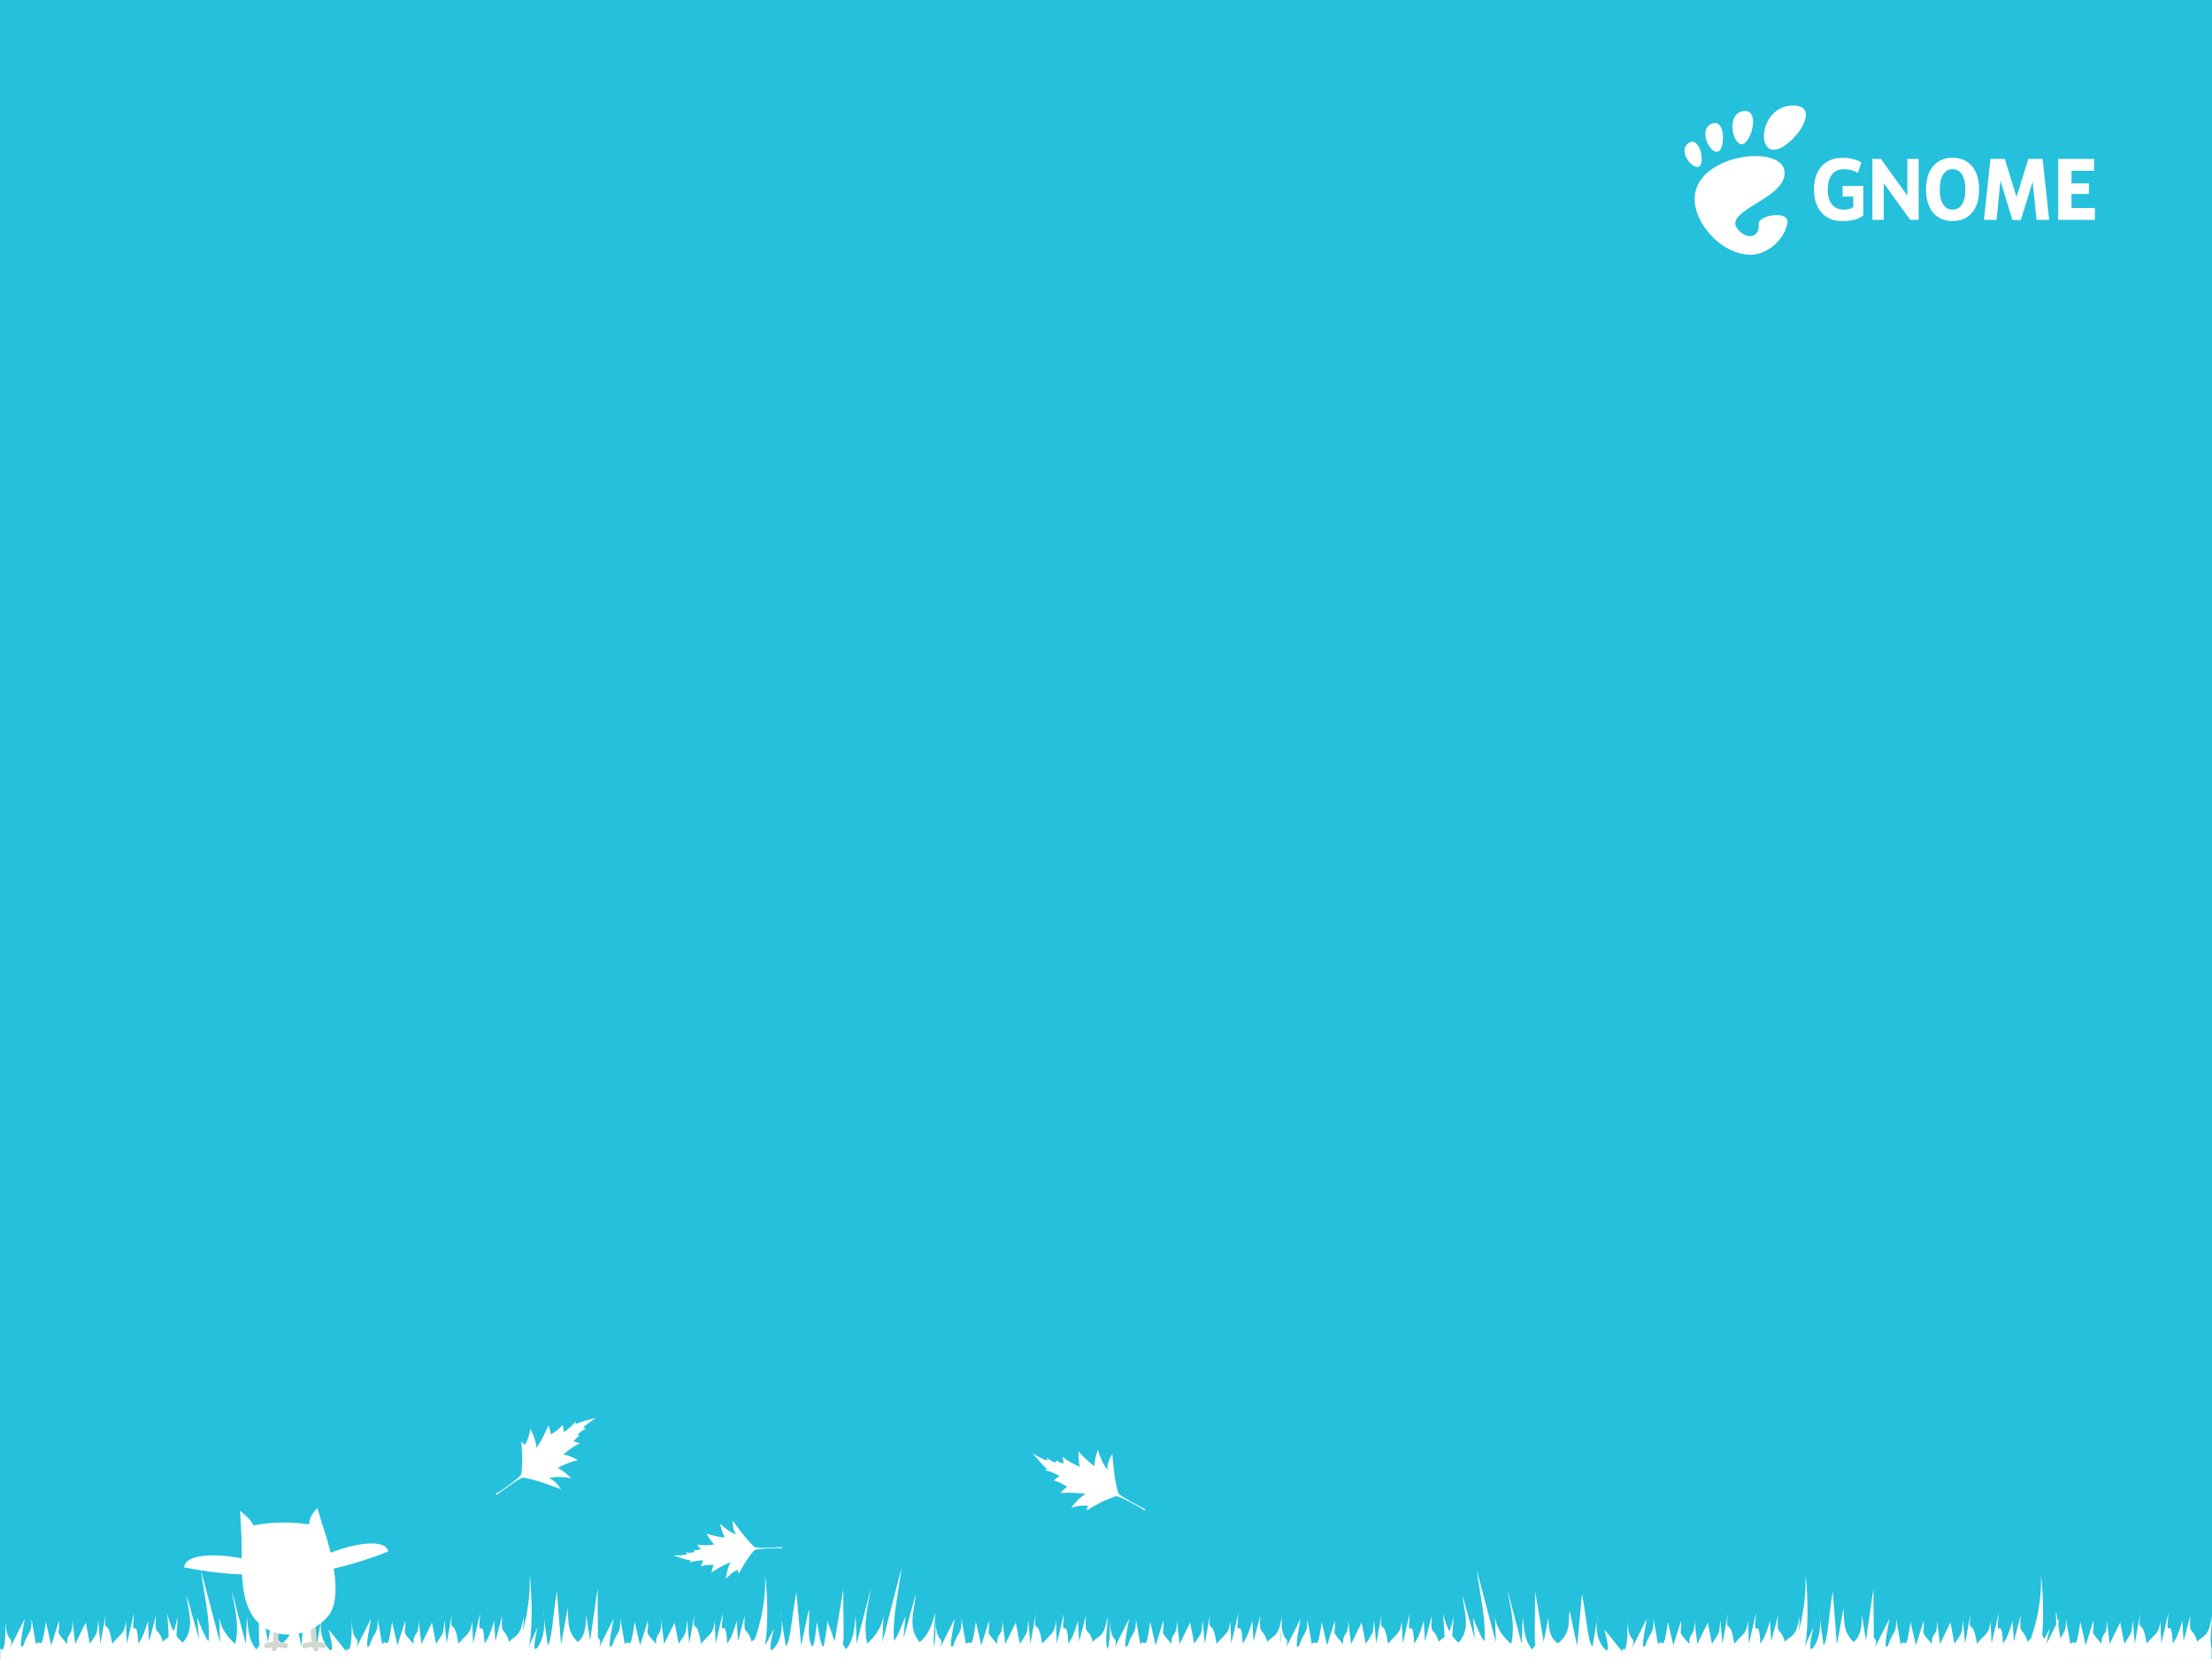 <?xml version="1.0" encoding="UTF-8" standalone="no"?>
<!-- Created with Inkscape (http://www.inkscape.org/) -->

<svg
   xmlns:dc="http://purl.org/dc/elements/1.1/"
   xmlns:cc="http://creativecommons.org/ns#"
   xmlns:rdf="http://www.w3.org/1999/02/22-rdf-syntax-ns#"
   xmlns:svg="http://www.w3.org/2000/svg"
   xmlns="http://www.w3.org/2000/svg"
   xmlns:sodipodi="http://sodipodi.sourceforge.net/DTD/sodipodi-0.dtd"
   xmlns:inkscape="http://www.inkscape.org/namespaces/inkscape"
   width="225.778mm"
   height="169.333mm"
   viewBox="0 0 800 600"
   id="svg6495"
   version="1.1"
   inkscape:version="0.91 r13725"
   sodipodi:docname="last-background2.svg">
  <defs
     id="defs6497" />
  <sodipodi:namedview
     id="base"
     pagecolor="#ffffff"
     bordercolor="#666666"
     borderopacity="1.0"
     inkscape:pageopacity="0.0"
     inkscape:pageshadow="2"
     inkscape:zoom="0.35"
     inkscape:cx="1137.8572"
     inkscape:cy="274.28571"
     inkscape:document-units="px"
     inkscape:current-layer="layer1"
     showgrid="false"
     fit-margin-top="0"
     fit-margin-left="0"
     fit-margin-right="0"
     fit-margin-bottom="0"
     inkscape:window-width="1920"
     inkscape:window-height="1016"
     inkscape:window-x="0"
     inkscape:window-y="27"
     inkscape:window-maximized="1" />
  <g
     inkscape:label="Layer 1"
     inkscape:groupmode="layer"
     id="layer1"
     transform="translate(762.857,-206.648)">
    <rect
       y="206.648"
       x="-762.857"
       height="600"
       width="800"
       id="rect3249"
       style="fill:#25c0db;fill-opacity:1;stroke:none" />
    <g
       style="fill:#ffffff;fill-opacity:1"
       transform="translate(-905.357,1310.438)"
       id="g10261">
      <g
         style="fill:#ffffff;fill-opacity:1"
         transform="translate(-1560,-1396)"
         id="g10263">
        <g
           style="fill:#ffffff;fill-opacity:1"
           id="g10265"
           transform="matrix(0.914,0,0,0.914,1581.24,188.283)">
          <path
             style="fill:#ffffff;fill-opacity:1;fill-rule:evenodd;stroke:none"
             d="m 132.768,766.193 c -0.659,-1.793 2.5,6.318 2.018,-12.571 0.211,11.822 3.575,6.281 1.942,11.992 l 5.735,-11.396 c -1.942,10.271 -1.927,12.16 -0.579,10.678 1.878,-6.026 3.381,-4.194 3.248,-10.561 l 1.77,10.047 c 1.892,-2.961 2.02,4.58 3.912,-8.885 l 2.142,9.257 3.027,-9.676 c 0.567,6.054 -1.961,3.108 3.291,9.162 -0.17,-5.301 2.22,-2.167 2.029,-9.507 l 1.142,9.5 4.155,-8.5 1.635,8.412 c 3.18,-4.994 2.805,-3.518 3.284,-9.412 l 0.878,9.385 2.176,-12.142 c -1.13,9.547 0.783,0.706 2.486,12.142 3.692,-4.403 4.767,-3.595 5.432,-9.007 l 0.372,9 2.818,-12.108 c -1.154,13.117 1.086,-1.016 1.723,12.101 1.514,-2.281 2.277,-3.833 3.791,-8.993 l 0.493,8.108 2.669,-10.216 c -0.562,8.88 0.836,3.824 2.764,10.358 2.428,-2.838 4.378,-1.292 5.804,-10.142 -0.07,6.951 -1.032,7.901 -0.162,12.973 l 0,4 -69.995,0 0,-4 0,0 z"
             id="path10267"
             sodipodi:nodetypes="cccccccccccccccccccccccccccccccc"
             inkscape:connector-curvature="0" />
          <path
             sodipodi:nodetypes="cccccccccccccccccccccccccccccccc"
             id="path10269"
             d="m 269.768,766.193 c -0.659,-1.793 2.5,6.318 2.018,-12.571 0.211,11.822 3.575,6.281 1.942,11.992 l 5.735,-11.396 c -1.942,10.271 -1.927,12.16 -0.579,10.678 1.878,-6.026 3.381,-4.194 3.248,-10.561 l 1.77,10.047 c 1.892,-2.961 2.02,4.58 3.912,-8.885 l 2.142,9.257 3.027,-9.676 c 0.567,6.054 -1.961,3.108 3.291,9.162 -0.17,-5.301 2.22,-2.167 2.029,-9.507 l 1.142,9.5 4.155,-8.5 1.635,8.412 c 3.18,-4.994 2.805,-3.518 3.284,-9.412 l 0.878,9.385 2.176,-12.142 c -1.13,9.547 0.783,0.706 2.486,12.142 3.692,-4.403 4.767,-3.595 5.432,-9.007 l 0.372,9 2.818,-12.108 c -1.154,13.117 1.086,-1.016 1.723,12.101 1.514,-2.281 2.277,-3.833 3.791,-8.993 l 0.493,8.108 2.669,-10.216 c -0.562,8.88 0.836,3.824 2.764,10.358 2.428,-2.838 4.378,-1.292 5.804,-10.142 -0.07,6.951 -1.032,7.901 -0.162,12.973 l 0,4 -69.995,0 0,-4 0,0 z"
             style="fill:#ffffff;fill-opacity:1;fill-rule:evenodd;stroke:none"
             inkscape:connector-curvature="0" />
          <path
             sodipodi:nodetypes="cccccccccccccccccccccccccccccccc"
             id="path10271"
             d="m 365.768,766.193 c -0.659,-1.793 2.5,6.318 2.018,-12.571 0.211,11.822 3.575,6.281 1.942,11.992 l 5.735,-11.396 c -1.942,10.271 -1.927,12.16 -0.579,10.678 1.878,-6.026 3.381,-4.194 3.248,-10.561 l 1.77,10.047 c 1.892,-2.961 2.02,4.58 3.912,-8.885 l 2.142,9.257 3.027,-9.676 c 0.567,6.054 -1.961,3.108 3.291,9.162 -0.17,-5.301 2.22,-2.167 2.029,-9.507 l 1.142,9.5 4.155,-8.5 1.635,8.412 c 3.18,-4.994 2.805,-3.518 3.284,-9.412 l 0.878,9.385 2.176,-12.142 c -1.13,9.547 0.783,0.706 2.486,12.142 3.692,-4.403 4.767,-3.595 5.432,-9.007 l 0.372,9 2.818,-12.108 c -1.154,13.117 1.086,-1.016 1.723,12.101 1.514,-2.281 2.277,-3.833 3.791,-8.993 l 0.493,8.108 2.669,-10.216 c -0.562,8.88 0.836,3.824 2.764,10.358 2.428,-2.838 4.378,-1.292 5.804,-10.142 -0.07,6.951 -1.032,7.901 -0.162,12.973 l 0,4 -69.995,0 0,-4 0,0 z"
             style="fill:#ffffff;fill-opacity:1;fill-rule:evenodd;stroke:none"
             inkscape:connector-curvature="0" />
          <path
             style="fill:#ffffff;fill-opacity:1;fill-rule:evenodd;stroke:none"
             d="m 500.768,766.193 c -0.659,-1.793 2.5,6.318 2.018,-12.571 0.211,11.822 3.575,6.281 1.942,11.992 l 5.735,-11.396 c -1.942,10.271 -1.927,12.16 -0.579,10.678 1.878,-6.026 3.381,-4.194 3.248,-10.561 l 1.77,10.047 c 1.892,-2.961 2.02,4.58 3.912,-8.885 l 2.142,9.257 3.027,-9.676 c 0.567,6.054 -1.961,3.108 3.291,9.162 -0.17,-5.301 2.22,-2.167 2.029,-9.507 l 1.142,9.5 4.155,-8.5 1.635,8.412 c 3.18,-4.994 2.805,-3.518 3.284,-9.412 l 0.878,9.385 2.176,-12.142 c -1.13,9.547 0.783,0.706 2.486,12.142 3.692,-4.403 4.767,-3.595 5.432,-9.007 l 0.372,9 2.818,-12.108 c -1.154,13.117 1.086,-1.016 1.723,12.101 1.514,-2.281 2.277,-3.833 3.791,-8.993 l 0.493,8.108 2.669,-10.216 c -0.562,8.88 0.836,3.824 2.764,10.358 2.428,-2.838 4.378,-1.292 5.804,-10.142 -0.07,6.951 -1.032,7.901 -0.162,12.973 l 0,4 -69.995,0 0,-4 0,0 z"
             id="path10273"
             sodipodi:nodetypes="cccccccccccccccccccccccccccccccc"
             inkscape:connector-curvature="0" />
          <path
             style="fill:#ffffff;fill-opacity:1;fill-rule:evenodd;stroke:none"
             d="m 569.768,766.193 c -0.659,-1.793 2.5,6.318 2.018,-12.571 0.211,11.822 3.575,6.281 1.942,11.992 l 5.735,-11.396 c -1.942,10.271 -1.927,12.16 -0.579,10.678 1.878,-6.026 3.381,-4.194 3.248,-10.561 l 1.77,10.047 c 1.892,-2.961 2.02,4.58 3.912,-8.885 l 2.142,9.257 3.027,-9.676 c 0.567,6.054 -1.961,3.108 3.291,9.162 -0.17,-5.301 2.22,-2.167 2.029,-9.507 l 1.142,9.5 4.155,-8.5 1.635,8.412 c 3.18,-4.994 2.805,-3.518 3.284,-9.412 l 0.878,9.385 2.176,-12.142 c -1.13,9.547 0.783,0.706 2.486,12.142 3.692,-4.403 4.767,-3.595 5.432,-9.007 l 0.372,9 2.818,-12.108 c -1.154,13.117 1.086,-1.016 1.723,12.101 1.514,-2.281 2.277,-3.833 3.791,-8.993 l 0.493,8.108 2.669,-10.216 c -0.562,8.88 0.836,3.824 2.764,10.358 2.428,-2.838 4.378,-1.292 5.804,-10.142 -0.07,6.951 -1.032,7.901 -0.162,12.973 l 0,4 -69.995,0 0,-4 0,0 z"
             id="path10275"
             sodipodi:nodetypes="cccccccccccccccccccccccccccccccc"
             inkscape:connector-curvature="0" />
          <path
             style="fill:#ffffff;fill-opacity:1;fill-rule:evenodd;stroke:none"
             d="m 429.5,767.25 c 2.359,-5.936 6.389,-16.472 5.907,-30.369 1.272,9.738 1.186,24.638 -0.447,28.84 l 3.985,-7.648 c -1.942,7.556 -1.677,9.314 -0.329,8.223 3.878,-4.066 3.881,-10.811 2.748,-15.311 l 2.27,14.197 c 1.892,-2.179 2.27,-11.529 4.162,-21.435 l 1.892,21.157 3.027,-14.476 c 0.567,4.454 -0.961,10.908 1.291,14.862 1.433,-0.854 1.746,-11.288 2.064,-9.216 0.947,6.168 2.092,10.911 2.665,8.419 0.242,-1.052 1.359,-8.014 1.305,-9.56 l 2.892,8.3 3.405,-20.6 c -0.066,9.386 0.572,23.715 -0.378,21.435 l 1.514,2.227 c 3.18,-3.674 3.305,-9.026 3.784,-13.362 l 0.378,11.135 5.676,-21.992 c -1.13,7.024 -3.217,13.578 -1.514,21.992 3.692,-3.239 5.767,-6.875 6.432,-10.857 l -0.378,10.3 7.568,-29.508 c -1.154,9.65 -3.664,19.301 -3.027,28.951 1.514,-1.678 3.027,-5.947 4.541,-9.743 l -0.757,8.908 4.919,-17.816 c -0.562,6.533 -3.517,13.36 1.514,19.208 2.428,-2.088 4.628,-5.181 6.054,-11.692 -0.07,5.114 -1.032,11.699 -0.162,15.43 l 0,2.943 -73,0 0,-2.943 0,0 z"
             id="path10277"
             sodipodi:nodetypes="cccccccccccsscccccccccccccccccccccc"
             inkscape:connector-curvature="0" />
          <path
             style="fill:#ffffff;fill-opacity:1;fill-rule:evenodd;stroke:none"
             d="m 262.654,758.407 c 1.942,7.347 1.677,9.057 0.329,7.996 -3.878,-3.953 -3.881,-10.512 -2.748,-14.888 l -2.27,13.805 c -1.892,-2.118 -2.27,-11.21 -4.162,-20.843 l -1.892,20.572 -3.027,-14.076 c -0.567,4.331 0.711,8.662 -4.541,12.993 -2.835,-1.643 -3.975,-5.306 -3.784,-10.557 l -1.892,10.015 -3.405,-20.031 c 0.066,9.127 -0.572,23.059 0.378,20.843 l -1.514,2.165 c -3.18,-3.573 -3.305,-8.776 -3.784,-12.993 l -0.378,10.827 -5.676,-21.384 c 1.13,6.83 3.217,13.203 1.514,21.384 -3.692,-3.15 -5.767,-6.685 -6.432,-10.557 l 0.378,10.015 -7.568,-28.693 c 1.154,9.384 3.664,18.768 3.027,28.151 -1.514,-1.632 -3.027,-5.783 -4.541,-9.474 l 0.757,8.662 -4.919,-17.324 c 0.562,6.353 3.517,12.991 -1.514,18.677 -2.428,-2.03 -4.628,-5.038 -6.054,-11.369 0.07,4.973 1.032,11.375 0.162,15.004 l 0,2.862 73,0 -9.446,-11.786 0,0 z"
             id="path10279"
             sodipodi:nodetypes="cccccccccccccccccccccccccccccc"
             inkscape:connector-curvature="0" />
          <path
             sodipodi:nodetypes="cccccccccccccccccccc"
             id="path10281"
             d="m 337.145,766.868 c 2.049,-5.936 5.548,-16.472 5.129,-30.369 1.105,9.738 1.03,24.638 -0.388,28.84 l 3.461,-7.648 c -1.686,7.556 -1.457,9.314 -0.285,8.223 3.368,-4.066 3.37,-10.811 2.386,-15.311 l 1.971,14.197 c 1.643,-2.179 1.971,-11.529 3.614,-21.435 l 1.643,21.157 2.628,-14.476 c 0.493,4.454 -0.617,8.908 3.943,13.362 2.462,-1.689 3.451,-5.457 3.286,-10.857 l 1.643,10.3 2.957,-20.6 c -0.058,9.386 0.497,23.715 -0.329,21.435 l 1.314,2.227 -0.462,4.28 -32.511,-0.007 0,-3.318 z"
             style="fill:#ffffff;fill-opacity:1;fill-rule:evenodd;stroke:none"
             inkscape:connector-curvature="0" />
        </g>
        <g
           style="fill:#ffffff;fill-opacity:1"
           id="g10283"
           transform="matrix(0.914,0,0,0.914,2042.669,187.022)">
          <path
             style="fill:#ffffff;fill-opacity:1;fill-rule:evenodd;stroke:none"
             d="m 132.768,767.573 c -0.659,-1.793 2.5,6.318 2.018,-12.571 0.211,11.822 3.575,6.281 1.942,11.992 l 5.735,-11.396 c -1.942,10.271 -1.927,12.16 -0.579,10.678 1.878,-6.026 3.381,-4.194 3.248,-10.561 l 1.77,10.047 c 1.892,-2.961 2.02,4.58 3.912,-8.885 l 2.142,9.257 3.027,-9.676 c 0.567,6.054 -1.961,3.108 3.291,9.162 -0.17,-5.301 2.22,-2.167 2.029,-9.507 l 1.142,9.5 4.155,-8.5 1.635,8.412 c 3.18,-4.994 2.805,-3.518 3.284,-9.412 l 0.878,9.385 2.176,-12.142 c -1.13,9.547 0.783,0.706 2.486,12.142 3.692,-4.403 4.767,-3.595 5.432,-9.007 l 0.372,9 2.818,-12.108 c -1.154,13.117 1.086,-1.016 1.723,12.101 1.514,-2.281 2.277,-3.833 3.791,-8.993 l 0.493,8.108 2.669,-10.216 c -0.562,8.88 0.836,3.824 2.764,10.358 2.428,-2.838 4.378,-1.292 5.804,-10.142 -0.07,6.951 -1.032,7.901 -0.162,12.973 l 0,4 -69.995,0 0,-4 0,0 z"
             id="path10285"
             sodipodi:nodetypes="cccccccccccccccccccccccccccccccc"
             inkscape:connector-curvature="0" />
          <path
             sodipodi:nodetypes="cccccccccccccccccccccccccccccccc"
             id="path10287"
             d="m 269.768,767.573 c -0.659,-1.793 2.5,6.318 2.018,-12.571 0.211,11.822 3.575,6.281 1.942,11.992 l 5.735,-11.396 c -1.942,10.271 -1.927,12.16 -0.579,10.678 1.878,-6.026 3.381,-4.194 3.248,-10.561 l 1.77,10.047 c 1.892,-2.961 2.02,4.58 3.912,-8.885 l 2.142,9.257 3.027,-9.676 c 0.567,6.054 -1.961,3.108 3.291,9.162 -0.17,-5.301 2.22,-2.167 2.029,-9.507 l 1.142,9.5 4.155,-8.5 1.635,8.412 c 3.18,-4.994 2.805,-3.518 3.284,-9.412 l 0.878,9.385 2.176,-12.142 c -1.13,9.547 0.783,0.706 2.486,12.142 3.692,-4.403 4.767,-3.595 5.432,-9.007 l 0.372,9 2.818,-12.108 c -1.154,13.117 1.086,-1.016 1.723,12.101 1.514,-2.281 2.277,-3.833 3.791,-8.993 l 0.493,8.108 2.669,-10.216 c -0.562,8.88 0.836,3.824 2.764,10.358 2.428,-2.838 4.378,-1.292 5.804,-10.142 -0.07,6.951 -1.032,7.901 -0.162,12.973 l 0,4 -69.995,0 0,-4 0,0 z"
             style="fill:#ffffff;fill-opacity:1;fill-rule:evenodd;stroke:none"
             inkscape:connector-curvature="0" />
          <path
             sodipodi:nodetypes="cccccccccccccccccccccccccccccccc"
             id="path10289"
             d="m 365.768,767.573 c -0.659,-1.793 2.5,6.318 2.018,-12.571 0.211,11.822 3.575,6.281 1.942,11.992 l 5.735,-11.396 c -1.942,10.271 -1.927,12.16 -0.579,10.678 1.878,-6.026 3.381,-4.194 3.248,-10.561 l 1.77,10.047 c 1.892,-2.961 2.02,4.58 3.912,-8.885 l 2.142,9.257 3.027,-9.676 c 0.567,6.054 -1.961,3.108 3.291,9.162 -0.17,-5.301 2.22,-2.167 2.029,-9.507 l 1.142,9.5 4.155,-8.5 1.635,8.412 c 3.18,-4.994 2.805,-3.518 3.284,-9.412 l 0.878,9.385 2.176,-12.142 c -1.13,9.547 0.783,0.706 2.486,12.142 3.692,-4.403 4.767,-3.595 5.432,-9.007 l 0.372,9 2.818,-12.108 c -1.154,13.117 1.086,-1.016 1.723,12.101 1.514,-2.281 2.277,-3.833 3.791,-8.993 l 0.493,8.108 2.669,-10.216 c -0.562,8.88 0.836,3.824 2.764,10.358 2.428,-2.838 4.378,-1.292 5.804,-10.142 -0.07,6.951 -1.032,7.901 -0.162,12.973 l 0,4 -69.995,0 0,-4 0,0 z"
             style="fill:#ffffff;fill-opacity:1;fill-rule:evenodd;stroke:none"
             inkscape:connector-curvature="0" />
          <path
             style="fill:#ffffff;fill-opacity:1;fill-rule:evenodd;stroke:none"
             d="m 429.5,768.634 c 2.359,-5.952 6.389,-16.517 5.907,-30.451 1.272,9.765 1.186,24.704 -0.447,28.918 l 3.985,-7.669 c -1.942,7.577 -1.677,9.339 -0.329,8.246 3.878,-4.077 2.582,-10.567 2.748,-15.352 l 2.27,14.236 c 0.263,0.635 0.561,-7.527 0.464,5.024 l -14.6,0 z"
             id="path10291"
             sodipodi:nodetypes="cccccccccc"
             inkscape:connector-curvature="0" />
          <path
             style="fill:#ffffff;fill-opacity:1;fill-rule:evenodd;stroke:none"
             d="m 262.654,759.787 c 1.942,7.347 1.677,9.057 0.329,7.996 -3.878,-3.953 -3.881,-10.512 -2.748,-14.888 l -2.27,13.805 c -1.892,-2.118 -2.27,-11.21 -4.162,-20.843 l -1.892,20.572 -3.027,-14.076 c -0.567,4.331 0.711,8.662 -4.541,12.993 -2.835,-1.643 -3.975,-5.306 -3.784,-10.557 l -1.892,10.015 -3.405,-20.031 c 0.066,9.127 -0.572,23.059 0.378,20.843 l -1.514,2.165 c -3.18,-3.573 -3.305,-8.776 -3.784,-12.993 l -0.378,10.827 -5.676,-21.384 c 1.13,6.83 3.217,13.203 1.514,21.384 -3.692,-3.15 -5.767,-6.685 -6.432,-10.557 l 0.378,10.015 -7.568,-28.693 c 1.154,9.384 3.664,18.768 3.027,28.151 -1.514,-1.632 -3.027,-5.783 -4.541,-9.474 l 0.757,8.662 -4.919,-17.324 c 0.562,6.353 3.517,12.991 -1.514,18.677 -2.428,-2.03 -4.628,-5.038 -6.054,-11.369 0.07,4.973 1.032,11.375 0.162,15.004 l 0,2.862 73,0 -9.446,-11.786 0,0 z"
             id="path10293"
             sodipodi:nodetypes="cccccccccccccccccccccccccccccc"
             inkscape:connector-curvature="0" />
          <path
             sodipodi:nodetypes="cccccccccccccccccccc"
             id="path10295"
             d="m 337.145,768.248 c 2.049,-5.936 5.548,-16.472 5.129,-30.369 1.105,9.738 1.03,24.638 -0.388,28.84 l 3.461,-7.648 c -1.686,7.556 -1.457,9.314 -0.285,8.223 3.368,-4.066 3.37,-10.811 2.386,-15.311 l 1.971,14.197 c 1.643,-2.179 1.971,-11.529 3.614,-21.435 l 1.643,21.157 2.628,-14.476 c 0.493,4.454 -0.617,8.908 3.943,13.362 2.462,-1.689 3.451,-5.457 3.286,-10.857 l 1.643,10.3 2.957,-20.6 c -0.058,9.386 0.497,23.715 -0.329,21.435 l 1.314,2.227 -0.462,4.28 -32.511,0.011 0,-3.336 z"
             style="fill:#ffffff;fill-opacity:1;fill-rule:evenodd;stroke:none"
             inkscape:connector-curvature="0" />
        </g>
      </g>
      <path
         inkscape:connector-curvature="0"
         sodipodi:nodetypes="cccccccccccccccccccccccccccccccc"
         id="path10297"
         d="m 878.38,-507.457 c -0.602,-1.638 2.285,5.774 1.844,-11.489 0.193,10.805 3.267,5.74 1.775,10.96 l 5.242,-10.415 c -1.775,9.387 -1.762,11.114 -0.529,9.759 1.717,-5.507 3.09,-3.833 2.968,-9.652 l 1.618,9.183 c 1.729,-2.706 1.846,4.186 3.576,-8.121 l 1.958,8.46 2.767,-8.843 c 0.519,5.533 -1.792,2.841 3.007,8.374 -0.156,-4.845 2.029,-1.981 1.854,-8.689 l 1.044,8.683 3.798,-7.769 1.494,7.688 c 2.906,-4.564 2.564,-3.215 3.001,-8.602 l 0.803,8.578 1.988,-11.097 c -1.033,8.725 0.716,0.645 2.273,11.097 3.374,-4.024 4.357,-3.286 4.965,-8.232 l 0.34,8.226 2.575,-11.066 c -1.055,11.988 0.992,-0.928 1.575,11.06 1.383,-2.085 2.081,-3.503 3.464,-8.219 l 0.451,7.41 2.439,-9.337 c -0.514,8.116 0.764,3.495 2.526,9.467 2.219,-2.594 4.001,-1.181 5.305,-9.269 -0.064,6.353 -0.943,7.221 -0.148,11.857 l 0,3.656 -63.972,0 0,-3.656 0,0 z"
         style="fill:#ffffff;fill-opacity:1;fill-rule:evenodd;stroke:none" />
    </g>
    <g
       transform="matrix(1.491,0,0,1.491,255.637,263.97)"
       style="fill:#ffffff;fill-opacity:1"
       id="g8887-0-8">
      <g
         id="g8889-4-5"
         style="fill:#ffffff;fill-opacity:1;fill-rule:nonzero;stroke:none"
         transform="matrix(0.306,0,0,0.306,-274.496,-12.841)">
        <g
           id="g8891-6-7"
           style="fill:#ffffff;fill-opacity:1">
          <path
             inkscape:connector-curvature="0"
             id="path8893-2-5"
             style="fill:#ffffff;fill-opacity:1"
             d="M 86.068,0 C 61.466,0 56.851,35.041 70.691,35.041 84.529,35.041 110.671,0 86.068,0 Z" />
          <path
             inkscape:connector-curvature="0"
             id="path8895-8-9"
             style="fill:#ffffff;fill-opacity:1"
             d="M 45.217,30.699 C 52.586,31.149 60.671,2.577 46.821,4.374 32.976,6.171 37.845,30.249 45.217,30.699 Z" />
          <path
             inkscape:connector-curvature="0"
             id="path8897-1-4"
             style="fill:#ffffff;fill-opacity:1"
             d="M 11.445,48.453 C 16.686,46.146 12.12,23.581 3.208,29.735 -5.7,35.89 6.204,50.759 11.445,48.453 Z" />
          <path
             inkscape:connector-curvature="0"
             id="path8899-5-7"
             style="fill:#ffffff;fill-opacity:1"
             d="M 26.212,36.642 C 32.451,35.37 32.793,9.778 21.667,14.369 10.539,18.961 19.978,37.916 26.212,36.642 l 0,0 z" />
          <path
             inkscape:connector-curvature="0"
             id="path8901-0-0"
             style="fill:#ffffff;fill-opacity:1"
             d="m 58.791,93.913 c 1.107,8.454 -6.202,12.629 -13.36,7.179 C 22.644,83.743 83.16,75.088 79.171,51.386 75.86,31.712 15.495,37.769 8.621,68.553 3.968,89.374 27.774,118.26 52.614,118.26 c 12.22,0 26.315,-11.034 28.952,-25.012 C 83.58,82.589 57.867,86.86 58.791,93.913 l 0,0 z" />
        </g>
      </g>
      <path
         d="m -209.703,-0.168 c -1.896,0.051 -3.393,0.732 -4.494,2.039 -1.14,1.36 -1.714,3.239 -1.714,5.635 0,2.39 0.574,4.263 1.714,5.623 1.146,1.36 2.719,2.039 4.725,2.039 2.012,0 3.589,-0.679 4.729,-2.039 1.14,-1.36 1.71,-3.234 1.71,-5.623 -1e-5,-2.396 -0.57,-4.275 -1.71,-5.635 -1.14,-1.36 -2.717,-2.039 -4.729,-2.039 -0.078,0 -0.154,-0.002 -0.231,0 z m 0.141,2.761 c 0.03,-0.001 0.059,0 0.09,0 0.989,1.26e-5 1.756,0.428 2.298,1.286 0.542,0.858 0.816,2.069 0.816,3.627 0,1.551 -0.274,2.753 -0.816,3.612 -0.542,0.858 -1.309,1.29 -2.298,1.29 -0.984,0 -1.744,-0.432 -2.286,-1.29 -0.542,-0.858 -0.816,-2.06 -0.816,-3.612 0,-1.558 0.274,-2.769 0.816,-3.627 0.525,-0.831 1.256,-1.26 2.196,-1.286 z"
         style="font-style:normal;font-variant:normal;font-weight:bold;font-stretch:normal;font-size:148.7px;line-height:125%;font-family:'Bitstream Vera Sans';text-align:start;writing-mode:lr-tb;text-anchor:start;fill:#ffffff;fill-opacity:1;stroke:none"
         id="path8903-6-8"
         inkscape:connector-curvature="0" />
      <path
         d="m -231.119,13.782 c -1.67,1.402 -4.154,1.386 -5.189,1.386 -2.085,0 -3.736,-0.687 -4.955,-2.06 -1.218,-1.38 -1.828,-3.248 -1.828,-5.604 0,-2.383 0.62,-4.258 1.861,-5.624 1.241,-1.366 2.94,-2.05 5.097,-2.05 0.833,1.255e-5 1.629,0.092 2.389,0.277 0.766,0.185 1.487,0.459 2.163,0.822 l -0.868,2.568 c -0.38,-0.208 -0.815,-0.413 -1.219,-0.557 -0.687,-0.231 -1.378,-0.347 -2.071,-0.347 -1.285,1.25e-5 -2.278,0.426 -2.976,1.277 -0.693,0.845 -1.04,2.056 -1.04,3.634 0,1.564 0.335,2.773 1.006,3.624 0.671,0.852 1.679,1.277 2.859,1.277 1.199,0 1.942,-0.302 2.338,-0.621 l 0,-2.558 -2.598,0 0,-2.555 5.03,0"
         style="font-style:normal;font-variant:normal;font-weight:bold;font-stretch:normal;font-size:148.7px;line-height:125%;font-family:'Bitstream Vera Sans';text-align:start;writing-mode:lr-tb;text-anchor:start;fill:#ffffff;fill-opacity:1;stroke:none"
         id="path8905-7-3"
         inkscape:connector-curvature="0" />
      <path
         d="m -228.913,0.098 2.036,0 6.435,8.885 0,-8.885 2.746,0 0,14.783 -2.036,0 -6.435,-8.885 0,8.885 -2.746,0 0,-14.783"
         style="font-style:normal;font-variant:normal;font-weight:bold;font-stretch:normal;font-size:148.7px;line-height:125%;font-family:'Bitstream Vera Sans';text-align:start;writing-mode:lr-tb;text-anchor:start;fill:#ffffff;fill-opacity:1;stroke:none"
         id="path8907-3-5"
         inkscape:connector-curvature="0" />
      <path
         d="m -200.914,0.098 4.108,0 2.85,9.229 2.867,-9.229 3.472,0 1.569,14.783 -3.052,0 -0.941,-9.244 -2.884,9.289 -2.046,0 -2.884,-9.602 -0.941,9.558 -3.06,0 1.569,-14.783"
         style="font-style:normal;font-variant:normal;font-weight:bold;font-stretch:normal;font-size:148.7px;line-height:125%;font-family:'Bitstream Vera Sans';text-align:start;writing-mode:lr-tb;text-anchor:start;fill:#ffffff;fill-opacity:1;stroke:none"
         id="path8909-8-6"
         inkscape:connector-curvature="0" />
      <path
         d="m -183.845,0.098 8.71,0 0,2.881 -5.483,0 0,3.066 4.215,0 0,2.568 -4.215,0 0,3.386 5.667,0 0,2.881 -8.895,0 0,-14.783"
         style="font-style:normal;font-variant:normal;font-weight:bold;font-stretch:normal;font-size:148.7px;line-height:125%;font-family:'Bitstream Vera Sans';text-align:start;writing-mode:lr-tb;text-anchor:start;fill:#ffffff;fill-opacity:1;stroke:none"
         id="path8911-0-2"
         inkscape:connector-curvature="0" />
    </g>
    <g
       id="g8818-2"
       style="fill:#ffffff;fill-opacity:1"
       transform="matrix(0.816,0,0,0.816,-941.766,389.655)">
      <path
         style="fill:#ffffff;fill-opacity:1;stroke:#d3d7cf;stroke-width:2.34;stroke-linecap:round;stroke-miterlimit:4;stroke-dasharray:none"
         d="m 358.091,497.649 0.377,6.037"
         id="path8820-6"
         inkscape:connector-curvature="0" />
      <path
         id="path8822-0"
         d="m 341.612,498.492 -0.196,6.037"
         style="fill:#ffffff;fill-opacity:1;stroke:#d3d7cf;stroke-width:2.34;stroke-linecap:round;stroke-miterlimit:4;stroke-dasharray:none"
         inkscape:connector-curvature="0" />
      <path
         style="fill:#ffffff;fill-opacity:1;stroke-width:1px"
         d="m 326.095,453.307 c 14.647,-4.821 29.644,-2.096 36.224,-1.132 0,0 10.78,29.259 2.547,39.62 -6.84,8.609 -20.284,11.316 -29.149,4.811 -11.907,-8.737 -8.601,-27.36 -9.622,-43.299 z"
         id="path8824-1"
         sodipodi:nodetypes="ccssc"
         inkscape:connector-curvature="0" />
      <path
         style="fill:#ffffff;fill-opacity:1;stroke-width:1px"
         d="m 362.341,452.204 -2.476,-8.148 c -3.111,3.815 -3.74,4.835 -3.511,8.651 l 5.987,-0.503 z"
         id="path8826-9"
         sodipodi:nodetypes="cccc"
         inkscape:connector-curvature="0" />
      <path
         sodipodi:nodetypes="cccc"
         id="path8828-9"
         d="m 326.109,453.452 -0.446,-8.148 c 4.48,3.815 5.474,4.835 6.614,8.651 l -6.168,-0.503 z"
         style="fill:#ffffff;fill-opacity:1;stroke-width:1px"
         inkscape:connector-curvature="0" />
      <path
         style="fill:#ffffff;fill-opacity:1;stroke-width:1px"
         d="m 363.577,464.743 c 13.428,-5.407 26.376,-7.113 27.8,-1.404 -10.186,4.055 -18.687,6.425 -26.536,8.143 l -1.264,-6.739 z"
         id="path8830-1"
         sodipodi:nodetypes="cccc"
         inkscape:connector-curvature="0" />
      <path
         sodipodi:nodetypes="cccc"
         id="path8832-1"
         d="m 328.476,466.783 c -14.182,-2.901 -27.225,-2.248 -27.598,3.624 10.75,2.155 19.539,2.956 27.569,3.233 l 0.03,-6.857 z"
         style="fill:#ffffff;fill-opacity:1;stroke-width:1px"
         inkscape:connector-curvature="0" />
      <circle
         r="7"
         cy="459.362"
         cx="358"
         style="fill:#ffffff;fill-opacity:1;fill-rule:nonzero;stroke:none"
         id="path8834-0"
         transform="matrix(0.505,0,0,0.739,172.05,125.646)" />
      <circle
         r="7"
         cy="459.362"
         cx="358"
         transform="matrix(0.505,0,0,0.739,156.705,126.275)"
         id="path8836-7"
         style="fill:#ffffff;fill-opacity:1;fill-rule:nonzero;stroke:none" />
      <path
         style="fill:#ffffff;fill-opacity:1;stroke-width:1px"
         d="m 352.121,472.612 c -3.655,-0.857 -7.537,-1.336 -12.897,0.641 l 6.457,7.038 6.441,-7.679 z"
         id="path8838-2"
         sodipodi:nodetypes="cccc"
         inkscape:connector-curvature="0" />
      <circle
         r="7"
         cy="459.362"
         cx="358"
         transform="matrix(0.123,0,0,0.18,307.411,384.697)"
         id="path8840-3"
         style="fill:#ffffff;fill-opacity:1;fill-rule:nonzero;stroke:none" />
      <circle
         r="7"
         cy="459.362"
         cx="358"
         style="fill:#ffffff;fill-opacity:1;fill-rule:nonzero;stroke:none"
         id="path8842-9"
         transform="matrix(0.123,0,0,0.18,292.233,385.954)" />
      <path
         style="fill:#ffffff;fill-opacity:1;stroke:#d3d7cf;stroke-width:2.34;stroke-linecap:round;stroke-miterlimit:4;stroke-dasharray:none"
         d="m 358.671,504.967 0.681,1.588"
         id="path8844-3"
         sodipodi:nodetypes="cc"
         inkscape:connector-curvature="0" />
      <path
         sodipodi:nodetypes="cc"
         id="path8846-3"
         d="m 358.966,504.591 c 0.843,-0.065 1.944,0.041 3.572,0.494"
         style="fill:#ffffff;fill-opacity:1;stroke:#d3d7cf;stroke-width:2.34;stroke-linecap:round;stroke-miterlimit:4;stroke-dasharray:none"
         inkscape:connector-curvature="0" />
      <path
         style="fill:#ffffff;fill-opacity:1;stroke:#d3d7cf;stroke-width:2.34;stroke-linecap:round;stroke-miterlimit:4;stroke-dasharray:none"
         d="m 357.898,504.647 c -0.843,-0.065 -1.944,0.041 -3.572,0.494"
         id="path8848-6"
         sodipodi:nodetypes="cc"
         inkscape:connector-curvature="0" />
      <path
         sodipodi:nodetypes="cc"
         id="path8850-1"
         d="m 341.36,504.967 -0.623,1.412"
         style="fill:#ffffff;fill-opacity:1;stroke:#d3d7cf;stroke-width:2.34;stroke-linecap:round;stroke-miterlimit:4;stroke-dasharray:none"
         inkscape:connector-curvature="0" />
      <path
         style="fill:#ffffff;fill-opacity:1;stroke:#d3d7cf;stroke-width:2.34;stroke-linecap:round;stroke-miterlimit:4;stroke-dasharray:none"
         d="m 341.065,504.591 c -0.843,-0.065 -1.944,0.041 -3.572,0.494"
         id="path8852-0"
         sodipodi:nodetypes="cc"
         inkscape:connector-curvature="0" />
      <path
         sodipodi:nodetypes="cc"
         id="path8854-4"
         d="m 342.133,504.647 c 0.843,-0.065 1.944,0.041 3.572,0.494"
         style="fill:#ffffff;fill-opacity:1;stroke:#d3d7cf;stroke-width:2.34;stroke-linecap:round;stroke-miterlimit:4;stroke-dasharray:none"
         inkscape:connector-curvature="0" />
      <path
         sodipodi:nodetypes="cccccccccccccccccccccccccszsc"
         id="path8856-8"
         d="m 451.31,430.639 c 6.629,1.237 11.349,3.291 16.574,5.129 -1.412,-1.99 -2.845,-3.961 -5.392,-4.943 3.248,-0.812 6.57,-0.492 9.906,0.04 -1.785,-1.676 -3.606,-3.323 -5.942,-4.561 2.789,-1.471 5.779,-2.62 8.923,-3.523 -2.07,-0.963 -4.097,-2.02 -6.434,-2.399 2.23,-1.895 4.534,-3.714 7.388,-4.976 l -2.934,-0.844 c 0.794,-0.75 0.851,-1.287 2.555,-2.298 -0.081,-0.243 -0.346,-0.561 -0.626,-0.725 0.706,-0.68 1.569,-1.845 3.694,-2.528 -0.414,-0.144 -0.821,-0.296 -1.345,-0.315 1.386,-1.817 3.727,-3.11 5.745,-4.581 -3.343,0.902 -6.88,1.754 -9.251,2.911 0.336,-0.446 0.247,-0.831 0.208,-1.223 -1.921,2.315 -3.578,3.554 -5.217,4.719 -0.063,-1.137 -0.172,-2.251 -0.67,-3.18 -1.582,2.004 -3.366,3.049 -5.14,4.138 -0.036,-1.341 -0.491,-2.655 -1.066,-3.96 -1.323,3.336 -3.041,6.658 -5.276,9.962 -0.184,-2.921 -1.282,-5.71 -2.629,-8.464 -0.593,2.49 -1.019,5.033 -2.636,7.198 -0.278,-0.69 -0.865,-1.115 -1.481,-1.515 0.461,4.658 0.711,9.364 0.017,14.278 0.112,0.999 -5.602,5.048 -8.916,7.398 -1.5,1.063 -2.544,1.122 -2.237,1.626 0.314,0.517 1.239,-0.492 2.61,-1.446 3.14,-2.185 8.045,-6.019 9.573,-5.918 z"
         style="fill:#ffffff;fill-opacity:1;stroke-width:1px"
         inkscape:connector-curvature="0" />
      <path
         style="fill:#ffffff;fill-opacity:1;stroke-width:1px"
         d="m 553.506,461.271 c -4.203,-4.054 -6.636,-7.79 -9.536,-11.61 0.072,2.112 0.168,4.22 1.541,6.144 -2.735,-0.962 -4.984,-2.777 -7.142,-4.752 0.491,2.063 1.022,4.122 2.121,6.131 -2.717,-0.266 -5.427,-0.861 -8.131,-1.708 1.037,1.683 1.999,3.414 3.508,4.801 -2.515,0.307 -5.049,0.523 -7.714,0.075 l 1.719,2.009 c -0.932,0.163 -1.229,0.525 -2.943,0.443 -0.057,0.214 -0.018,0.571 0.107,0.823 -0.835,0.155 -2.014,0.586 -3.876,0.066 0.231,0.301 0.453,0.605 0.822,0.869 -1.868,0.652 -4.177,0.471 -6.337,0.573 2.847,0.942 5.81,2.012 8.076,2.306 -0.455,0.162 -0.575,0.483 -0.733,0.785 2.492,-0.758 4.281,-0.863 6.022,-0.924 -0.496,0.852 -0.949,1.71 -1.032,2.618 2.099,-0.695 3.887,-0.6 5.689,-0.541 -0.614,0.987 -0.911,2.153 -1.117,3.372 2.547,-1.781 5.373,-3.363 8.564,-4.687 -1.259,2.199 -1.796,4.739 -2.135,7.372 1.616,-1.517 3.136,-3.153 5.338,-3.947 -0.128,0.631 0.093,1.219 0.349,1.801 1.888,-3.588 3.951,-7.108 6.795,-10.33 0.396,-0.776 6.456,-0.979 9.973,-1.097 1.591,-0.054 2.374,0.402 2.393,-0.109 0.019,-0.523 -1.131,-0.234 -2.577,-0.199 -3.312,0.083 -8.686,0.516 -9.743,-0.286 z"
         id="path8858-9"
         sodipodi:nodetypes="cccccccccccccccccccccccccszsc"
         inkscape:connector-curvature="0" />
      <path
         style="fill:#ffffff;fill-opacity:1;stroke-width:1px"
         d="m 714.802,437.269 c -1.773,-6.506 -1.979,-11.65 -2.599,-17.154 -1.177,2.138 -2.327,4.286 -2.102,7.006 -2.145,-2.57 -3.304,-5.7 -4.277,-8.935 -0.732,2.336 -1.422,4.693 -1.519,7.336 -2.538,-1.87 -4.875,-4.061 -7.057,-6.499 0.034,2.283 -0.034,4.568 0.642,6.836 -2.677,-1.182 -5.317,-2.465 -7.697,-4.484 l 0.518,3.009 c -1.021,-0.389 -1.529,-0.205 -3.182,-1.299 -0.184,0.179 -0.355,0.556 -0.38,0.88 -0.92,-0.339 -2.344,-0.609 -3.885,-2.225 0.051,0.436 0.091,0.868 0.302,1.348 -2.239,-0.457 -4.423,-2.001 -6.625,-3.177 2.268,2.617 4.575,5.43 6.649,7.061 -0.548,-0.108 -0.856,0.139 -1.191,0.346 2.92,0.721 4.758,1.674 6.52,2.642 -0.996,0.552 -1.952,1.135 -2.571,1.988 2.493,0.551 4.21,1.702 5.963,2.826 -1.192,0.616 -2.176,1.598 -3.101,2.684 3.579,-0.261 7.318,-0.161 11.265,0.412 -2.549,1.437 -4.582,3.641 -6.475,6.052 2.5,-0.551 4.974,-1.274 7.627,-0.761 -0.5,0.551 -0.628,1.264 -0.719,1.993 3.993,-2.443 8.12,-4.717 12.846,-6.233 0.851,-0.536 6.983,2.845 10.542,4.805 1.61,0.887 2.118,1.801 2.438,1.306 0.329,-0.508 -0.983,-0.901 -2.438,-1.72 -3.335,-1.875 -8.921,-4.621 -9.496,-6.041 z"
         id="path8860-0"
         sodipodi:nodetypes="cccccccccccccccccccccccccszsc"
         inkscape:connector-curvature="0" />
    </g>
  </g>
</svg>
